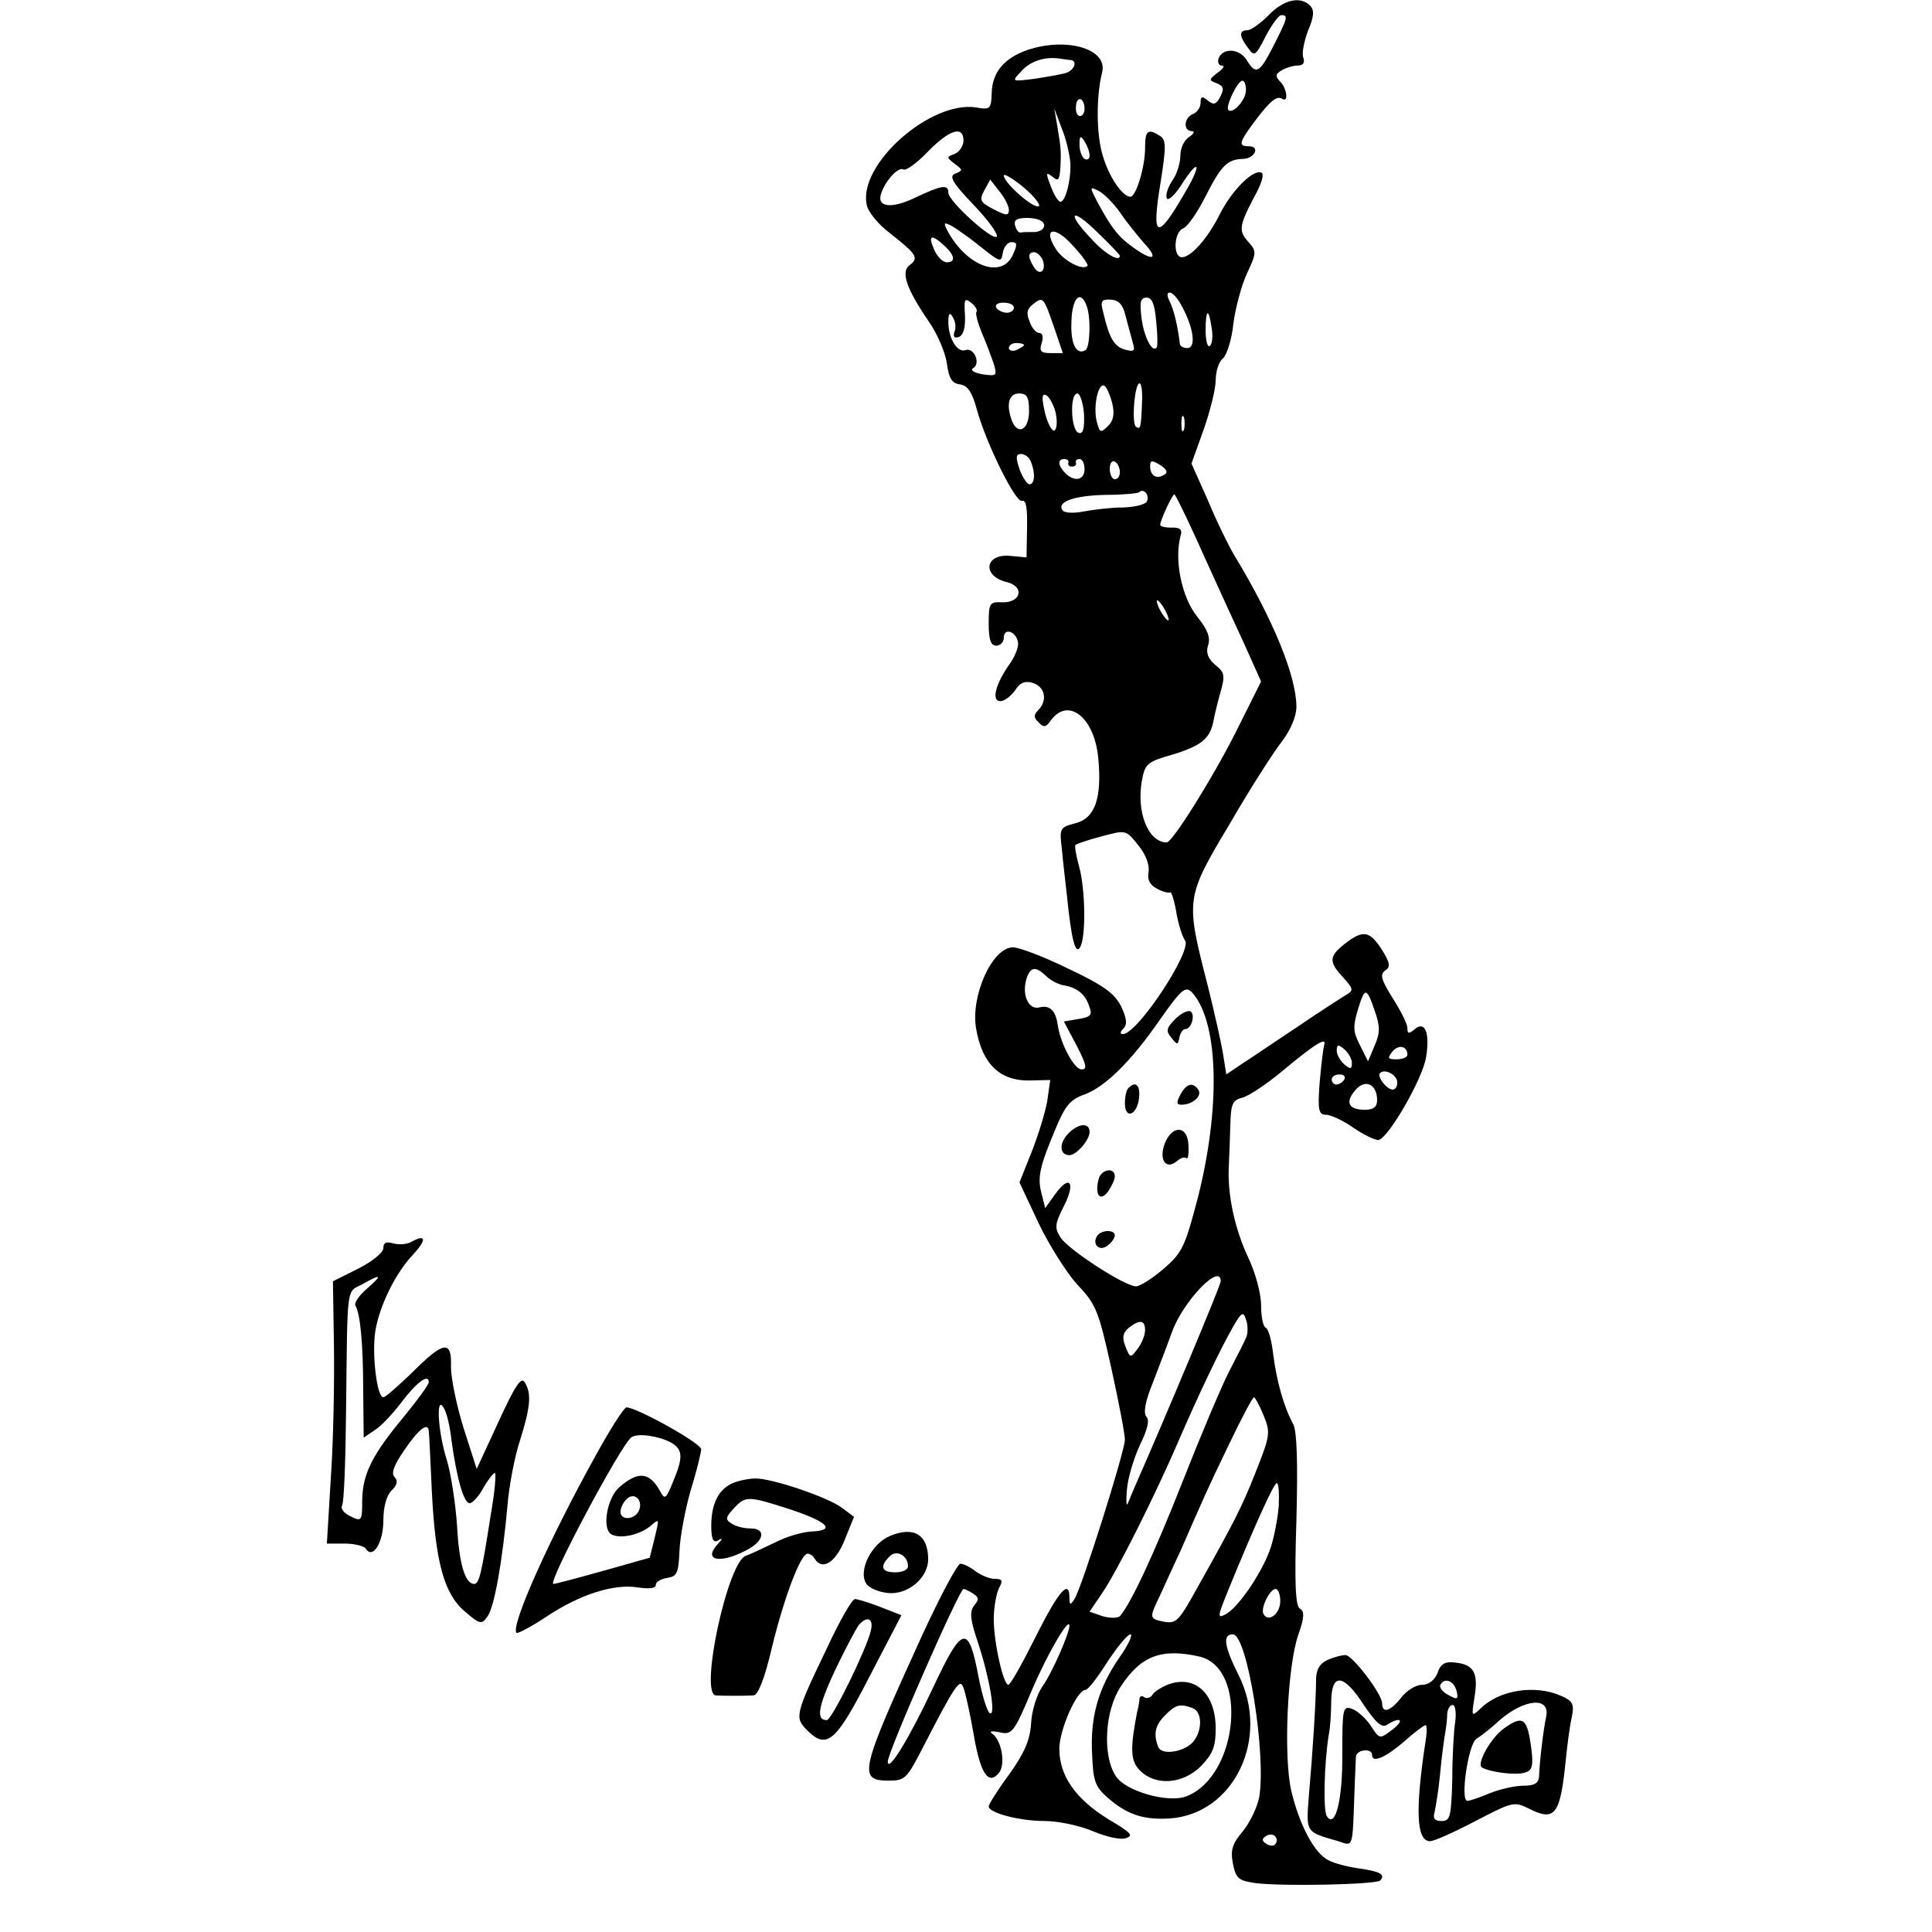 <?xml version="1.0" standalone="no"?>
<!DOCTYPE svg PUBLIC "-//W3C//DTD SVG 20010904//EN"
 "http://www.w3.org/TR/2001/REC-SVG-20010904/DTD/svg10.dtd">
<svg version="1.0" xmlns="http://www.w3.org/2000/svg"
 width="383pt" height="383pt" viewBox="0 0 383 383"
 preserveAspectRatio="xMidYMid meet">
<g transform="translate(0,383) scale(0.1,-0.1)"
fill="#000000" stroke="none">
<path d="M2515 3800 c-16 -16 -35 -30 -42 -30 -17 0 -17 -11 1 -35 13 -18 15
-16 35 23 12 23 26 42 31 42 14 0 13 -5 -15 -60 -28 -55 -35 -59 -53 -30 -14
24 -47 26 -56 5 -3 -8 0 -15 6 -15 7 0 3 -6 -8 -14 -18 -14 -18 -15 -2 -21 14
-6 15 -11 7 -27 -8 -15 -13 -17 -25 -7 -11 9 -14 8 -14 -5 0 -9 -7 -19 -15
-22 -18 -7 -20 -34 -2 -34 6 0 4 -5 -5 -11 -10 -6 -18 -22 -18 -37 0 -15 -7
-38 -16 -50 -8 -12 -14 -28 -11 -35 2 -6 15 5 28 25 36 57 43 45 8 -14 -56
-97 -67 -92 -48 22 11 70 11 83 -2 91 -24 15 -29 10 -29 -25 0 -37 -18 -96
-29 -96 -16 0 -43 40 -55 82 -13 42 -13 118 -1 165 11 46 -70 70 -148 44 -46
-16 -70 -44 -71 -85 -1 -32 -3 -34 -31 -29 -90 14 -233 -112 -217 -192 2 -14
23 -40 46 -57 53 -42 58 -49 40 -63 -19 -13 -8 -46 37 -112 17 -24 33 -62 36
-83 4 -30 10 -40 26 -42 15 -2 24 -15 33 -48 18 -67 77 -187 90 -183 8 3 11
-14 10 -54 l-1 -58 -32 3 c-51 5 -57 -40 -7 -52 36 -9 28 -41 -9 -40 -25 1
-27 -1 -27 -42 0 -32 4 -44 15 -44 8 0 15 7 15 16 0 20 24 13 28 -9 2 -9 -6
-29 -17 -44 -28 -40 -36 -73 -18 -73 8 0 21 10 29 21 10 16 20 20 36 15 24 -8
29 -35 10 -54 -9 -9 -9 -15 1 -24 10 -11 15 -10 25 5 34 45 85 5 93 -74 8 -81
-6 -121 -45 -131 -31 -8 -32 -10 -27 -51 2 -23 7 -64 10 -92 9 -89 17 -118 26
-103 12 18 11 115 -2 161 -6 22 -9 40 -7 42 2 2 25 10 52 17 48 13 48 13 72
-17 15 -18 23 -39 21 -53 -3 -16 2 -26 17 -34 11 -6 23 -9 26 -7 2 2 8 -16 12
-40 4 -24 12 -48 17 -55 16 -19 -94 -186 -123 -186 -6 0 -6 4 1 11 8 8 7 20
-5 45 -14 26 -35 41 -107 75 -49 24 -98 42 -108 41 -41 -2 -83 -97 -72 -161
12 -70 47 -104 106 -103 l41 1 -6 -42 c-4 -23 -18 -68 -31 -101 l-24 -60 38
-81 c21 -44 56 -99 77 -122 37 -39 42 -52 67 -165 15 -68 27 -131 27 -142 0
-23 -86 -295 -100 -316 -8 -13 -10 -12 -10 3 0 38 -22 12 -67 -78 -26 -52 -50
-95 -54 -95 -10 0 -29 84 -29 130 0 23 5 50 10 61 9 16 7 19 -8 19 -10 0 -27
7 -38 15 -10 8 -24 15 -30 15 -6 0 -40 -64 -76 -142 -124 -272 -128 -288 -65
-288 30 0 35 5 62 57 70 136 78 147 85 127 4 -10 13 -51 20 -91 13 -78 29
-103 50 -78 14 16 6 65 -13 78 -7 5 -1 6 14 3 25 -6 29 -1 64 82 32 75 75 148
75 129 0 -15 -35 -95 -54 -121 -11 -16 -21 -49 -22 -73 -2 -32 -13 -58 -43
-100 -23 -31 -41 -60 -41 -64 0 -13 61 -29 111 -29 26 0 69 -9 95 -20 26 -11
55 -18 66 -14 16 5 10 11 -34 37 -65 40 -98 86 -98 140 0 38 35 117 52 117 5
0 24 25 43 55 20 30 40 55 46 55 5 0 -4 -21 -22 -46 -42 -61 -58 -118 -54
-192 2 -53 6 -64 31 -86 38 -33 70 -44 122 -41 128 8 201 159 137 285 -28 56
-32 80 -11 80 29 0 67 -242 52 -324 -4 -19 -18 -49 -32 -66 -21 -25 -25 -37
-20 -64 6 -30 11 -34 44 -39 54 -7 239 -3 248 5 11 12 0 18 -42 24 -22 3 -49
10 -60 16 -28 13 -58 70 -74 137 -16 68 -8 249 14 311 12 34 12 46 3 51 -9 5
-11 50 -7 175 3 116 1 175 -6 190 -19 35 -33 85 -40 139 -3 28 -10 52 -15 53
-5 2 -9 22 -9 44 0 23 -11 65 -26 96 -26 56 -41 123 -38 180 1 17 2 54 3 81 1
42 4 50 24 55 12 3 47 26 77 51 66 55 91 71 85 53 -2 -7 -6 -41 -9 -75 -4 -54
-2 -63 13 -63 9 0 33 -11 53 -25 20 -14 43 -25 50 -25 18 0 88 120 95 164 8
48 -2 73 -22 56 -12 -10 -15 -10 -15 2 0 8 -13 34 -29 59 -23 37 -26 47 -15
55 11 7 10 15 -7 42 -24 37 -37 39 -73 11 -32 -25 -32 -36 -3 -67 21 -24 21
-25 3 -36 -10 -6 -52 -33 -93 -61 -41 -27 -89 -60 -108 -72 l-34 -23 -6 38
c-3 20 -17 83 -31 139 -44 171 -44 173 44 320 41 71 88 144 104 164 17 23 28
49 28 68 0 60 -46 173 -123 300 -11 18 -35 67 -52 108 l-33 74 24 67 c13 37
24 81 24 98 0 17 6 37 14 43 8 7 18 38 21 69 4 31 16 76 27 100 19 40 19 44 4
61 -21 23 -20 32 9 88 17 30 22 49 15 51 -17 6 -59 -37 -82 -83 -24 -48 -57
-85 -75 -85 -18 0 -16 49 2 57 9 3 29 32 45 64 31 61 43 73 74 74 23 0 35 25
12 25 -22 0 -20 7 11 49 31 41 44 52 55 45 13 -8 9 21 -4 34 -10 10 -10 15 2
22 8 5 23 10 32 10 11 0 15 5 12 15 -4 8 1 32 9 54 12 28 13 41 4 50 -19 19
-52 12 -82 -19z m-392 -89 c13 -2 7 -19 -8 -25 -8 -3 -37 -8 -63 -12 -47 -6
-47 -6 -28 14 18 21 47 30 76 26 8 -1 18 -3 23 -3z m347 -60 c0 -19 -26 -48
-35 -39 -6 6 18 58 28 58 4 0 7 -8 7 -19z m-320 -37 c0 -8 -4 -14 -9 -14 -6 0
-9 9 -8 19 1 22 17 18 17 -5z m-28 -109 c1 -34 -10 -75 -20 -75 -4 0 -13 14
-19 31 -10 26 -10 29 3 19 12 -10 14 -8 16 16 2 36 1 41 -6 84 l-6 35 15 -40
c9 -22 16 -53 17 -70z m-212 46 c0 -10 -8 -22 -17 -26 -17 -6 -17 -7 0 -20 16
-12 16 -13 1 -19 -13 -5 -7 -17 35 -61 29 -30 50 -59 47 -64 -7 -10 -96 70
-96 87 0 17 -13 15 -64 -9 -49 -24 -79 -20 -69 8 9 26 34 53 44 47 5 -3 27 13
48 35 43 44 71 53 71 22z m250 -29 c0 -7 -4 -10 -10 -7 -5 3 -10 16 -10 28 0
18 2 19 10 7 5 -8 10 -21 10 -28z m-101 -101 c-12 -4 -69 47 -69 61 0 5 18 -6
40 -24 21 -18 34 -35 29 -37z m-59 -7 c0 -12 -5 -12 -30 1 -27 14 -29 18 -19
37 l12 22 18 -23 c11 -13 19 -30 19 -37z m221 -6 c12 -18 34 -45 47 -60 29
-31 19 -37 -18 -11 -32 22 -45 39 -71 86 -20 38 -20 38 0 28 11 -6 30 -26 42
-43z m-1 -85 c0 -13 -29 3 -56 33 -51 53 -41 65 11 14 25 -24 45 -45 45 -47z
m-150 60 c0 -7 -9 -13 -20 -13 -11 0 -23 0 -27 -1 -5 0 -9 7 -11 15 -2 11 5
14 27 14 19 -1 31 -6 31 -15z m-125 -43 c38 -30 40 -31 43 -11 2 12 10 21 17
21 12 0 12 -5 3 -25 -22 -49 -92 -23 -130 48 -8 16 -7 17 9 9 10 -6 36 -24 58
-42z m211 -37 c-10 -10 -47 10 -62 32 -28 43 -4 49 32 9 19 -20 32 -39 30 -41z
m-284 40 c21 -19 23 -33 5 -33 -8 0 -19 11 -25 25 -13 29 -6 32 20 8z m195
-28 c8 -22 -6 -33 -17 -15 -13 20 -12 30 0 30 6 0 13 -7 17 -15z m277 -94 c23
-43 27 -81 10 -81 -8 0 -14 3 -15 8 -4 35 -12 68 -20 84 -6 12 -6 18 0 18 6 0
17 -13 25 -29z m-408 -9 c-3 -2 2 -21 10 -41 9 -20 19 -48 24 -62 7 -24 6 -25
-22 -21 -17 3 -25 8 -19 12 16 9 2 42 -15 36 -16 -6 -34 23 -34 56 0 17 3 20
9 9 5 -8 7 -21 3 -29 -3 -10 0 -13 9 -10 9 4 13 18 12 43 -2 32 -1 35 12 25 9
-7 13 -15 11 -18z m154 -32 l17 -50 -24 0 c-20 0 -23 4 -18 20 4 12 2 20 -5
20 -6 0 -15 10 -19 23 -7 16 -5 25 7 34 20 16 21 14 42 -47z m64 44 c9 -23 7
-82 -2 -88 -18 -11 -30 12 -28 56 1 47 18 65 30 32z m77 -19 c4 -16 11 -40 14
-52 6 -19 4 -21 -15 -16 -21 6 -31 22 -43 74 -6 22 -4 26 15 25 16 -1 24 -10
29 -31z m61 -12 c3 -27 3 -50 1 -52 -9 -11 -25 21 -30 58 -4 33 -2 41 10 41
11 0 16 -13 19 -47z m-282 27 c0 -5 -6 -10 -14 -10 -8 0 -18 5 -21 10 -3 6 3
10 14 10 12 0 21 -4 21 -10z m392 -40 c3 -17 1 -33 -4 -36 -4 -3 -8 11 -8 30
0 44 6 47 12 6z m-372 -34 c0 -2 -7 -6 -15 -10 -8 -3 -15 -1 -15 4 0 6 7 10
15 10 8 0 15 -2 15 -4z m175 -116 c5 -21 2 -35 -9 -45 -14 -14 -16 -13 -22 10
-7 30 3 78 16 70 4 -3 11 -19 15 -35z m59 3 c-2 -52 -3 -55 -12 -49 -9 5 -3
86 7 86 4 0 6 -17 5 -37z m-224 -18 c0 -37 -22 -49 -34 -19 -12 32 -6 54 14
54 16 0 20 -7 20 -35z m52 0 c4 -16 4 -33 -1 -38 -4 -4 -13 10 -19 33 -7 30
-7 40 1 37 6 -2 14 -16 19 -32z m57 -6 c1 -30 -2 -40 -11 -37 -15 5 -18 78 -2
78 5 0 11 -18 13 -41z m198 -31 c-3 -7 -5 -2 -5 12 0 14 2 19 5 13 2 -7 2 -19
0 -25z m-303 -64 c9 -23 7 -44 -3 -44 -5 0 -14 14 -20 30 -8 24 -7 30 3 30 8
0 17 -7 20 -16z m74 -1 c-2 -5 2 -8 7 -8 6 0 9 3 8 8 -2 4 2 7 7 7 6 0 10 -9
10 -20 0 -22 -20 -26 -38 -8 -15 15 -16 28 -2 28 6 0 9 -3 8 -7z m102 -19 c0
-8 -4 -14 -10 -14 -5 0 -10 9 -10 21 0 11 5 17 10 14 6 -3 10 -13 10 -21z m88
-5 c-15 -10 -28 -2 -28 17 0 12 4 12 20 2 13 -8 16 -15 8 -19z m-34 -52 c-2
-7 -23 -12 -47 -13 -23 0 -58 -4 -79 -8 -21 -4 -39 -3 -42 3 -11 17 26 29 88
30 32 0 61 3 64 5 8 9 21 -4 16 -17z m97 -74 c22 -49 44 -97 49 -108 5 -11 25
-55 45 -98 l35 -78 -51 -102 c-46 -91 -125 -217 -136 -217 -37 0 -61 61 -49
124 6 32 11 36 60 50 56 17 74 31 81 64 2 11 8 37 14 58 10 35 9 41 -10 56
-14 12 -19 24 -14 39 5 15 -1 31 -22 57 -31 39 -46 114 -32 162 3 10 -3 15
-18 14 -13 0 -23 2 -23 6 0 8 24 60 28 60 2 0 21 -39 43 -87z m-61 -143 c6
-11 8 -20 6 -20 -3 0 -10 9 -16 20 -6 11 -8 20 -6 20 3 0 10 -9 16 -20z m-236
-725 c8 -8 23 -16 33 -18 27 -4 44 -17 52 -41 7 -18 4 -22 -21 -26 l-29 -5 25
-47 c20 -39 22 -48 10 -48 -14 0 -41 49 -47 87 -4 30 -16 41 -36 36 -22 -6
-36 25 -26 57 8 24 18 25 39 5z m293 -37 c49 -62 52 -226 8 -401 -26 -99 -31
-110 -68 -142 -22 -19 -47 -35 -55 -35 -22 0 -133 72 -149 96 -13 20 -12 27 6
63 24 47 12 64 -17 24 l-20 -28 -7 28 c-9 33 -4 54 27 128 19 46 29 59 57 69
42 15 94 67 150 148 46 65 52 70 68 50z m359 -34 c10 -29 10 -42 -1 -67 l-13
-31 -16 32 c-14 27 -14 37 -4 71 14 45 17 45 34 -5z m-46 -101 c0 -13 -3 -13
-15 -3 -8 7 -15 19 -15 27 0 13 3 13 15 3 8 -7 15 -19 15 -27z m110 16 c0 -5
-10 -9 -21 -9 -18 0 -19 2 -9 15 12 15 30 12 30 -6z m-20 -55 c0 -8 -4 -14 -9
-14 -12 0 -32 26 -25 33 10 9 34 -4 34 -19z m-105 6 c-3 -5 -10 -10 -16 -10
-5 0 -9 5 -9 10 0 6 7 10 16 10 8 0 12 -4 9 -10z m65 -41 c0 -13 -7 -19 -24
-19 -33 0 -40 15 -19 39 19 23 43 12 43 -20z m-310 -359 c0 -8 -113 -277 -165
-395 -7 -16 -16 -37 -19 -45 -3 -8 -4 4 -2 27 2 24 14 63 26 89 15 30 19 49
13 55 -7 7 -3 30 12 67 12 31 30 78 39 103 22 60 96 137 96 99z m51 -110 c-3
-8 -19 -39 -34 -68 -15 -29 -56 -126 -91 -215 -57 -145 -104 -246 -126 -271
-5 -4 -20 -4 -34 0 l-26 9 25 37 c30 44 104 192 149 296 44 102 86 189 110
231 17 30 21 32 26 15 4 -10 4 -26 1 -34z m-201 13 c0 -10 -7 -27 -15 -37 -14
-19 -15 -18 -24 5 -7 18 -5 27 7 37 22 17 32 15 32 -5z m235 -169 c14 -34 13
-40 -16 -113 -28 -71 -44 -101 -114 -226 -38 -69 -43 -74 -67 -70 -30 6 -30 7
-9 51 10 21 28 62 41 89 45 103 53 122 97 213 24 50 46 92 49 92 2 0 11 -16
19 -36z m30 -179 c-2 -25 -9 -62 -16 -83 -15 -46 -63 -118 -89 -132 -17 -9
-17 -6 5 48 51 125 90 211 96 212 4 0 5 -20 4 -45z m-606 -174 c12 -8 12 -12
2 -24 -9 -12 -8 -27 8 -74 23 -70 36 -147 23 -139 -5 3 -15 35 -22 71 -20 106
-32 104 -90 -20 -47 -100 -90 -171 -90 -147 0 19 142 342 150 342 3 0 11 -4
19 -9z m609 -15 c0 -25 -23 -43 -33 -26 -7 11 12 50 24 50 5 0 9 -11 9 -24z
m-160 -110 c97 -23 77 -237 -26 -277 -36 -14 -121 10 -140 40 -27 41 -22 130
10 178 40 61 81 76 156 59z m149 -373 c-3 -3 -11 -2 -17 2 -9 6 -9 10 1 16 14
8 27 -7 16 -18z"/>
<path d="M2330 1810 c-18 -18 -19 -24 -8 -37 12 -15 13 -15 16 0 2 10 7 17 12
17 12 0 20 29 10 35 -5 3 -19 -4 -30 -15z"/>
<path d="M2237 1673 c-4 -3 -7 -17 -7 -30 0 -33 24 -24 28 10 3 26 -7 35 -21
20z"/>
<path d="M2340 1660 c-8 -15 -8 -20 2 -20 22 0 41 17 34 29 -11 17 -24 13 -36
-9z"/>
<path d="M2116 1581 c-17 -19 -15 -41 4 -41 14 0 40 30 40 46 0 20 -24 17 -44
-5z"/>
<path d="M2309 1563 c-12 -32 2 -53 24 -35 8 7 16 9 19 6 3 -3 5 9 4 25 -1 40
-32 42 -47 4z"/>
<path d="M2178 1493 c-8 -31 2 -46 18 -26 7 10 14 24 14 31 0 19 -27 14 -32
-5z"/>
<path d="M2175 1380 c-11 -17 5 -32 21 -19 8 6 14 15 14 20 0 12 -27 11 -35
-1z"/>
<path d="M2314 490 c-12 -5 -25 -13 -29 -19 -3 -6 -11 -9 -16 -6 -5 4 -9 3
-10 -2 0 -4 -2 -17 -5 -28 -14 -73 -13 -96 6 -115 31 -31 85 -27 121 9 23 24
29 38 29 74 0 71 -42 108 -96 87z m50 -46 c19 -7 20 -42 3 -65 -17 -22 -64
-30 -71 -12 -10 26 -6 43 14 63 21 21 29 23 54 14z"/>
<path d="M817 1369 c-9 -6 -26 -7 -37 -4 -14 4 -20 2 -20 -9 0 -9 -22 -27 -50
-41 l-50 -25 2 -128 c1 -70 -1 -187 -6 -259 l-8 -133 36 0 c19 0 38 -5 41 -10
14 -22 35 12 35 56 0 26 6 49 16 59 12 11 13 20 6 27 -7 7 -1 24 20 54 27 40
47 56 48 37 1 -5 3 -57 6 -118 7 -141 24 -205 66 -240 29 -25 33 -26 44 -10
14 18 30 110 40 220 3 38 14 97 25 130 21 67 23 93 9 115 -7 11 -19 -7 -52
-79 l-43 -93 -26 81 c-14 45 -25 99 -25 121 2 54 -14 52 -76 -10 -28 -27 -54
-50 -58 -50 -13 0 -23 86 -16 131 8 50 40 115 74 151 28 30 27 42 -1 27z m-90
-94 c-16 -14 -26 -29 -22 -34 9 -16 15 -73 15 -169 l1 -92 22 15 c13 8 36 33
52 54 30 40 55 59 55 41 0 -5 -22 -35 -49 -68 -63 -76 -82 -113 -83 -166 0
-41 -1 -43 -23 -32 -13 6 -20 15 -17 21 4 5 7 89 8 185 3 258 0 237 32 254 39
22 41 19 9 -9z m168 -300 c10 -73 24 -125 36 -125 5 0 18 13 27 30 9 16 20 30
23 30 3 0 0 -37 -8 -82 -18 -116 -23 -138 -33 -138 -18 0 -30 40 -34 116 -3
44 -12 102 -20 129 -18 56 -22 130 -7 105 6 -8 13 -37 16 -65z"/>
<path d="M1180 943 c-91 -164 -169 -338 -156 -350 2 -2 29 12 59 32 66 44 134
66 182 58 22 -3 35 -2 35 5 0 6 10 12 23 14 19 3 22 9 24 53 1 28 11 81 22
120 12 38 21 76 21 82 0 12 -128 83 -148 83 -5 0 -33 -44 -62 -97z m149 28
c25 -14 26 -29 5 -79 -14 -34 -16 -36 -26 -17 -21 37 -43 39 -80 7 -24 -20
-35 -81 -17 -93 17 -11 59 -2 81 18 15 13 15 12 6 -25 l-10 -40 -92 -26 c-50
-14 -95 -26 -99 -26 -13 0 135 278 155 291 13 8 51 3 77 -10z m-62 -135 c-8
-19 -37 -21 -37 -3 0 7 5 18 12 25 15 15 33 -1 25 -22z"/>
<path d="M1453 890 c-28 -12 -43 -40 -43 -85 0 -26 4 -34 13 -29 10 6 10 4 0
-7 -30 -32 3 -40 55 -13 37 18 42 44 10 44 -13 0 -30 4 -38 10 -12 7 -12 12 4
29 24 26 28 26 112 -1 75 -25 92 -42 43 -44 -18 -1 -50 -10 -73 -22 -23 -11
-48 -23 -57 -26 -36 -10 -93 -274 -60 -277 14 -1 57 -1 75 0 9 1 22 34 36 94
24 99 57 187 71 187 4 0 11 -4 14 -10 15 -24 41 -8 59 36 l19 47 -24 18 c-28
21 -140 59 -172 58 -12 0 -32 -4 -44 -9z"/>
<path d="M1764 785 c-36 -15 -63 -68 -47 -94 5 -9 25 -17 43 -19 40 -4 80 30
80 67 0 49 -29 66 -76 46z m36 -60 c0 -7 -11 -12 -25 -12 -27 0 -32 11 -12 31
13 15 37 3 37 -19z"/>
<path d="M1639 562 c-63 -131 -64 -137 -39 -162 39 -39 57 -24 124 107 l63
121 -41 16 c-23 9 -46 16 -51 16 -6 0 -31 -44 -56 -98z m87 34 c-9 -37 -77
-176 -87 -176 -22 0 -17 27 16 98 20 42 42 83 47 90 17 20 31 14 24 -12z"/>
<path d="M2633 540 c-16 -7 -23 -18 -24 -37 0 -44 -7 -151 -14 -229 -6 -78 -8
-75 58 -94 30 -10 28 -16 32 95 1 33 3 66 3 73 2 14 32 17 32 3 0 -17 27 -5
64 27 20 18 39 32 42 32 3 0 3 -15 0 -32 -21 -138 -18 -198 9 -198 8 0 48 18
90 40 73 38 77 39 105 25 53 -27 63 -13 74 96 3 30 8 69 12 85 5 26 2 32 -21
42 -51 23 -123 12 -160 -25 -18 -17 -18 -16 -12 22 8 48 -1 65 -37 69 -21 3
-30 -2 -36 -20 -6 -15 -18 -24 -31 -24 -12 0 -30 -11 -41 -25 -21 -27 -38 -33
-38 -12 0 19 -60 97 -73 96 -7 0 -22 -4 -34 -9z m72 -92 c24 -35 35 -44 45
-37 27 17 35 9 10 -10 -25 -19 -25 -19 -42 7 -9 14 -26 30 -37 34 -19 7 -20 2
-20 -87 1 -93 -14 -152 -31 -125 -7 12 -5 104 4 160 3 14 5 44 5 68 1 57 25
54 66 -10z m183 28 c3 -15 1 -16 -17 -6 -12 6 -19 16 -15 21 9 15 28 5 32 -15z
m177 -50 c-5 -22 -13 -88 -14 -118 -1 -13 -9 -18 -31 -18 -17 0 -47 -7 -67
-15 -19 -8 -39 -15 -44 -15 -15 0 2 114 18 123 8 5 29 21 46 37 50 43 101 47
92 6z m-180 -8 c-3 -18 -6 -70 -6 -115 -2 -74 -4 -83 -21 -83 -14 0 -18 5 -14
18 2 9 8 44 11 77 3 33 8 69 10 80 2 11 4 28 4 38 1 9 5 17 11 17 5 0 7 -15 5
-32z"/>
<path d="M2982 404 c-26 -18 -56 -71 -44 -78 16 -9 67 -16 85 -10 14 4 17 13
13 45 -8 63 -16 70 -54 43z"/>
</g>
</svg>
